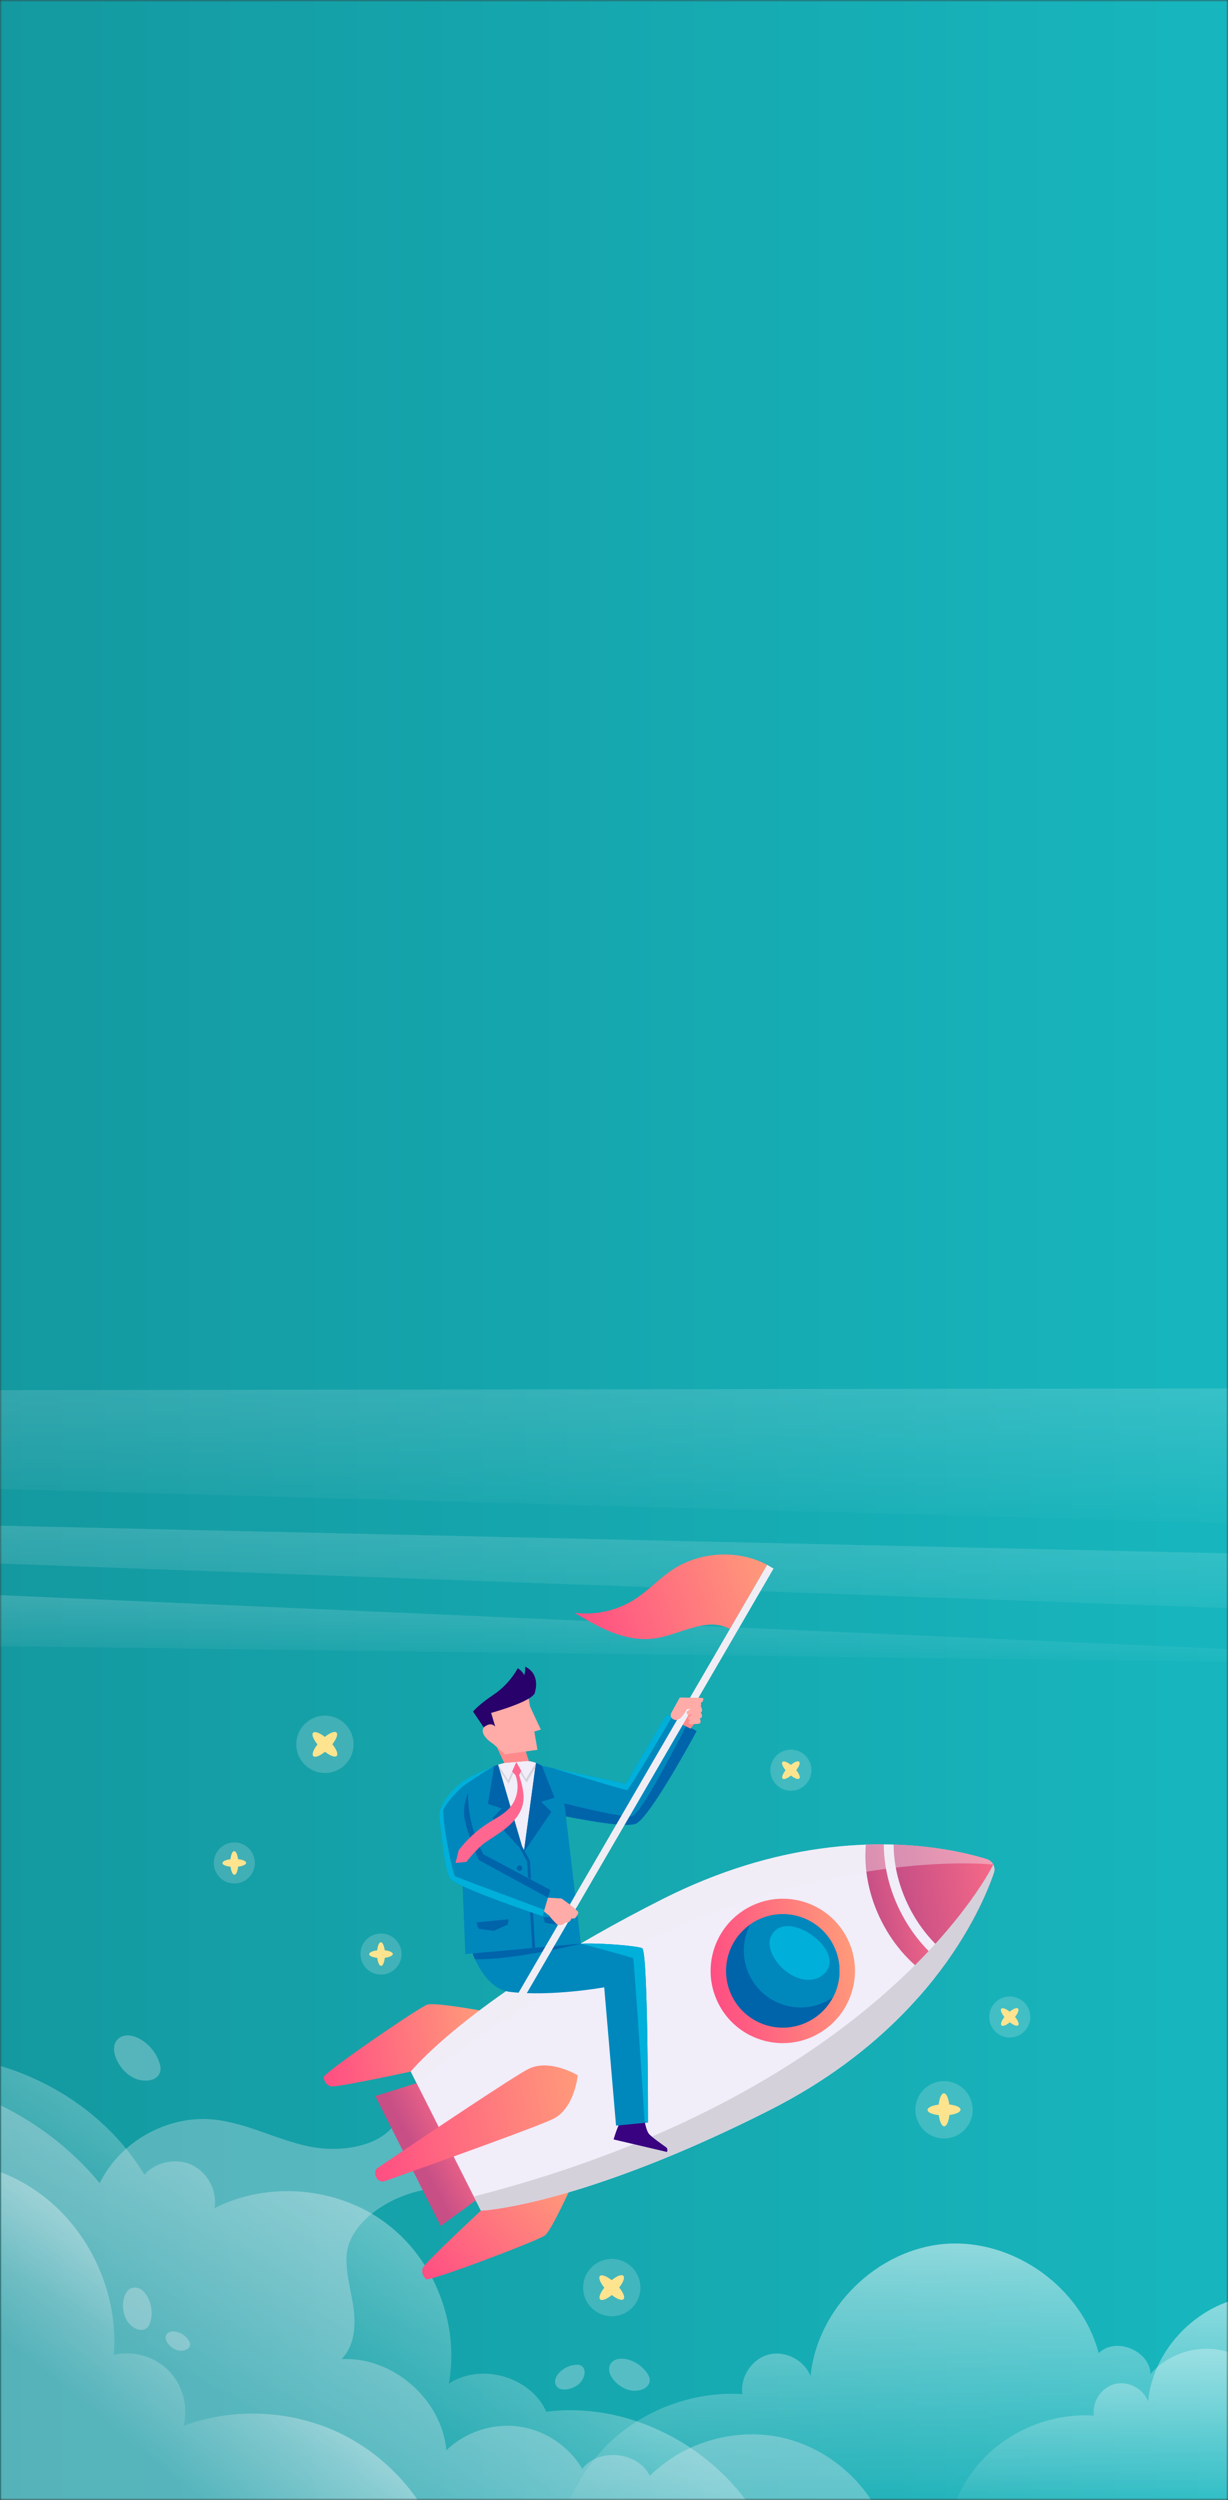 <svg width="320" height="651" viewBox="0 0 320 651" fill="none" xmlns="http://www.w3.org/2000/svg">
<rect x="0" y="0" width="320" height="651" fill="#333333" stroke="none"/>
<mask id="mask0_937_4321" style="mask-type:alpha" maskUnits="userSpaceOnUse" x="0" y="0" width="320" height="651">
<rect width="320" height="651" fill="#D9D9D9"/>
</mask>
<g mask="url(#mask0_937_4321)">
<path d="M0 0H668V651H0V0Z" fill="url(#paint0_linear_937_4321)"/>
<path d="M0 397.288V407.168L668.213 431.394V412.352L0 397.288Z" fill="url(#paint1_linear_937_4321)"/>
<path d="M-3.05176e-05 415.385V428.672L428.422 434.179L-3.05176e-05 415.385Z" fill="url(#paint2_linear_937_4321)"/>
<path d="M0 361.986V387.73L668.213 406.336V361.093L0 361.986Z" fill="url(#paint3_linear_937_4321)"/>
<g style="mix-blend-mode:screen" opacity="0.3">
<path d="M152.091 619.019C151.659 620.183 150.732 621.071 149.592 621.629C148.154 622.328 145.521 622.808 144.774 620.914C144.381 619.923 144.9 618.792 145.607 617.99C146.77 616.662 148.5 615.86 150.26 615.781C151.808 615.711 152.539 616.835 152.288 618.273C152.241 618.532 152.178 618.784 152.084 619.019H152.091Z" fill="#F0EEF4"/>
</g>
<g style="mix-blend-mode:screen" opacity="0.3">
<path d="M37.13 541.76C35.063 541.524 33.255 540.377 31.903 538.75C30.19 536.691 28.366 532.611 31.141 530.647C32.595 529.617 34.638 530.002 36.218 530.827C38.835 532.187 40.832 534.671 41.657 537.5C42.388 539.976 40.863 541.618 38.419 541.784C37.979 541.815 37.546 541.807 37.122 541.752L37.13 541.76Z" fill="#F0EEF4"/>
</g>
<g style="mix-blend-mode:screen" opacity="0.3">
<path d="M166.262 622.494C164.635 622.753 163.008 622.266 161.625 621.315C159.872 620.112 157.609 617.385 159.314 615.286C160.203 614.186 161.845 614.045 163.236 614.343C165.524 614.823 167.583 616.293 168.825 618.273C169.909 620.01 169.1 621.59 167.268 622.242C166.938 622.36 166.608 622.447 166.27 622.494H166.262Z" fill="#F0EEF4"/>
</g>
<g style="mix-blend-mode:screen" opacity="0.3">
<path d="M47.708 612.095C46.726 612.252 45.743 611.962 44.91 611.38C43.857 610.649 42.489 609.006 43.511 607.741C44.053 607.081 45.044 606.994 45.877 607.167C47.26 607.458 48.502 608.346 49.249 609.541C49.901 610.594 49.414 611.545 48.306 611.938C48.109 612.009 47.905 612.064 47.708 612.095Z" fill="#F0EEF4"/>
</g>
<g style="mix-blend-mode:screen" opacity="0.3">
<path d="M34.292 605.674C33.019 604.629 32.303 603.08 32.107 601.414C31.855 599.308 32.398 595.802 35.093 595.692C36.508 595.637 37.703 596.769 38.395 598.003C39.55 600.039 39.809 602.554 39.141 604.794C38.56 606.759 36.838 607.191 35.141 606.256C34.834 606.083 34.551 605.894 34.292 605.682V605.674Z" fill="#F0EEF4"/>
</g>
<path d="M0.157 538.003V650.985H194.321C182.468 635.171 162.104 625.519 142.369 628.019C138.25 618.878 125.298 615.168 116.951 620.717C119.804 605.226 113.217 588.375 100.611 578.936C88.012 569.481 69.99 567.893 55.921 574.99C56.644 570.518 54.113 565.724 50.026 563.775C45.931 561.841 40.618 562.918 37.624 566.305C29.316 552.559 15.515 542.593 0.157 538.003Z" fill="url(#paint4_linear_937_4321)"/>
<path d="M148.492 650.992H373.402C364.214 638.236 348.927 629.81 333.129 629.63C332.783 622.1 327.478 615.027 320.349 612.59C313.205 610.138 304.693 612.472 299.797 618.218C299.647 612.071 290.664 608.448 286.294 612.779C281.806 595.566 263.98 582.897 246.249 584.319C228.526 585.742 212.925 601.076 211.219 618.776C209.616 614.579 204.601 612.001 200.255 613.148C195.908 614.296 192.804 618.988 193.472 623.436C180.378 622.603 167.017 627.72 157.813 637.081C153.875 641.089 150.732 645.844 148.499 651L148.492 650.992Z" fill="url(#paint5_linear_937_4321)"/>
<path d="M249.187 650.994H428.422C421.1 640.824 408.917 634.107 396.328 633.962C396.052 627.96 391.824 622.32 386.143 620.378C380.45 618.423 373.667 620.284 369.765 624.864C369.646 619.964 362.486 617.075 359.004 620.528C355.428 606.805 341.222 596.704 327.092 597.839C312.968 598.973 300.535 611.198 299.176 625.309C297.898 621.963 293.902 619.908 290.438 620.822C286.975 621.737 284.5 625.478 285.033 629.025C274.598 628.361 263.95 632.44 256.616 639.903C253.478 643.098 250.972 646.889 249.194 651L249.187 650.994Z" fill="url(#paint6_linear_937_4321)"/>
<path d="M0.157 565.622V650.993H108.839C103.872 643.841 97.152 637.899 89.371 634C76.622 627.603 61.21 626.746 47.833 631.69C49.114 626.667 47.581 621.024 43.942 617.33C40.311 613.636 34.699 612.017 29.646 613.22C30.927 597.406 23.617 581.145 10.932 571.611C7.639 569.127 4 567.123 0.149 565.622H0.157Z" fill="url(#paint7_linear_937_4321)"/>
<g style="mix-blend-mode:screen" opacity="0.3">
<path d="M0.156 548.213V650.993H227.008C221.608 642.74 212.884 636.633 203.201 634.629C191.183 632.161 178.034 636.067 169.342 644.721C166.237 638.394 156.067 637.341 151.728 642.882C148.247 636.963 141.975 632.79 135.184 631.87C128.385 630.943 121.225 633.293 116.305 638.064C115.158 624.781 102.307 613.597 88.985 614.32C92.255 611.09 92.75 605.981 92.176 601.415C91.595 596.856 90.148 592.384 90.29 587.794C90.597 577.938 103.746 570.416 113.586 569.89C112.43 564.144 107.282 555.978 103.989 551.145C100.547 559.098 88.734 560.71 80.269 558.894C71.804 557.086 63.929 552.646 55.299 551.899C43.407 550.87 31.209 557.77 25.983 568.506C18.964 559.971 10.067 553.102 0.164 548.229L0.156 548.213Z" fill="#F0EEF4"/>
</g>
<path d="M124.943 523.51C124.943 523.51 113.453 521.412 111.393 522.001C109.334 522.59 84.129 539.889 84.317 540.935C84.506 541.98 84.93 542.852 86.148 543.285C87.359 543.717 107.047 539.441 107.047 539.441L123.882 532.195L124.951 523.518L124.943 523.51Z" fill="url(#paint8_linear_937_4321)"/>
<path d="M148.537 570.094C148.537 570.094 143.695 580.728 142.037 582.08C140.379 583.432 111.778 594.246 111.031 593.492C110.277 592.737 109.813 591.889 110.151 590.655C110.489 589.413 125.32 575.658 125.32 575.658L140.811 566.023L148.537 570.102V570.094Z" fill="url(#paint9_linear_937_4321)"/>
<path d="M113.752 543.78L125.981 568.019C126.72 569.489 126.296 571.273 124.967 572.248L114.868 579.652L97.797 545.816L109.751 542.091C111.323 541.603 113.013 542.319 113.752 543.788V543.78Z" fill="url(#paint10_linear_937_4321)"/>
<path d="M107.039 539.434L108.556 542.46H108.572L123.458 571.965L123.599 572.248L125.313 575.651C125.313 575.651 125.894 575.627 127.042 575.51C127.058 575.517 127.065 575.517 127.081 575.51C129.698 575.203 135.232 574.393 143.641 572.161C144.915 571.816 146.259 571.446 147.665 571.037C148.255 570.865 148.86 570.692 149.473 570.503C152.758 569.521 156.39 568.334 160.335 566.935C161.349 566.581 162.394 566.204 163.455 565.803C165.224 565.158 167.055 564.467 168.941 563.728C170.301 563.201 171.7 562.636 173.131 562.054C181.226 558.753 190.335 554.65 200.443 549.541C215.407 541.996 226.733 533.131 235.268 524.43C236.495 523.18 237.673 521.931 238.774 520.697C240.409 518.913 241.894 517.128 243.293 515.384C252.929 503.256 257.322 492.552 258.973 487.757C259.24 487.011 259.162 486.217 258.839 485.564H258.824V485.557C258.501 484.904 257.912 484.393 257.157 484.158C252.3 482.633 241.1 479.811 225.617 480.353C223.377 480.448 221.066 480.574 218.653 480.817C216.995 480.974 215.289 481.179 213.56 481.422C201.488 483.12 187.624 486.979 172.675 494.524C123.081 519.557 107.024 539.458 107.024 539.458L107.039 539.434Z" fill="#F1EDF9"/>
<path d="M150.542 540.409C150.542 540.409 143.225 535.976 137.676 538.774C134.021 540.621 112.619 554.949 98.464 564.498C96.79 565.63 98.323 568.656 100.225 567.988C116.313 562.274 140.56 553.574 144.215 551.734C149.764 548.936 150.55 540.409 150.55 540.409H150.542Z" fill="url(#paint11_linear_937_4321)"/>
<path d="M236.911 496.607C234.278 491.388 232.894 485.792 232.863 480.314C244.605 480.683 253.109 482.852 257.157 484.134C258.682 484.605 259.507 486.24 258.98 487.749C257.605 491.765 254.296 499.892 247.615 509.559C243.23 506.282 239.544 501.849 236.911 496.615V496.607Z" fill="url(#paint12_linear_937_4321)"/>
<path d="M243.3 515.368C237.838 512.004 233.012 506.832 229.695 500.254C226.378 493.691 225.089 486.735 225.624 480.338C227.243 480.283 228.807 480.267 230.308 480.275C230.324 486.177 231.802 492.166 234.623 497.762C237.453 503.374 241.398 508.129 246.13 511.635C245.241 512.853 244.298 514.102 243.292 515.368H243.3Z" fill="url(#paint13_linear_937_4321)"/>
<g style="mix-blend-mode:screen" opacity="0.4">
<path d="M107.039 539.434L108.556 542.46H108.572C189.769 477.453 258.847 485.549 258.847 485.549H258.831C258.509 484.881 257.919 484.378 257.165 484.142C252.308 482.617 241.108 479.796 225.624 480.338C223.384 480.432 221.074 480.558 218.661 480.802C217.002 480.959 215.297 481.163 213.568 481.407C201.495 483.104 187.631 486.963 172.682 494.509C123.088 519.541 107.031 539.442 107.031 539.442L107.039 539.434Z" fill="#F0EEF4"/>
</g>
<g style="mix-blend-mode:multiply">
<path d="M123.458 571.965L123.599 572.248L125.313 575.651C125.313 575.651 125.894 575.628 127.042 575.51C127.057 575.518 127.065 575.518 127.081 575.51C129.714 575.219 135.263 574.402 143.641 572.162C144.914 571.816 146.258 571.446 147.665 571.038C148.255 570.865 148.86 570.692 149.473 570.503C152.758 569.521 156.389 568.334 160.335 566.935C161.349 566.581 162.394 566.204 163.455 565.803C165.224 565.159 167.055 564.467 168.941 563.728C170.301 563.202 171.7 562.636 173.13 562.054C181.226 558.753 190.335 554.651 200.442 549.542C215.407 541.997 226.733 533.131 235.268 524.43C236.494 523.181 237.673 521.931 238.774 520.697C240.408 518.913 241.894 517.129 243.293 515.384C252.929 503.257 257.322 492.552 258.973 487.758C259.24 487.011 259.161 486.217 258.839 485.565H258.823C258.823 485.565 230.372 544.582 123.45 571.981L123.458 571.965Z" fill="#D4D1DB"/>
</g>
<path d="M212.452 530.018C203.177 534.702 191.867 530.977 187.199 521.711C182.923 513.246 185.658 503.107 193.204 497.841C193.927 497.33 194.697 496.866 195.522 496.45C204.789 491.773 216.106 495.491 220.783 504.765C223.62 510.385 223.361 516.751 220.649 521.938C218.897 525.31 216.099 528.171 212.452 530.01V530.018Z" fill="url(#paint14_linear_937_4321)"/>
<path d="M210.636 526.426C203.343 530.104 194.461 527.181 190.783 519.895C187.427 513.238 189.573 505.268 195.499 501.134C196.073 500.733 196.67 500.364 197.322 500.041C204.6 496.371 213.497 499.287 217.176 506.581C219.408 510.998 219.203 515.996 217.073 520.083C215.698 522.732 213.497 524.988 210.636 526.426Z" fill="#0064AB"/>
<path d="M215.273 521.152C207.98 524.831 199.091 521.899 195.42 514.613C193.196 510.204 193.385 505.197 195.507 501.134C196.08 500.733 196.678 500.364 197.33 500.041C204.608 496.371 213.505 499.287 217.183 506.581C219.415 510.998 219.211 515.996 217.081 520.083C216.507 520.484 215.91 520.838 215.273 521.16V521.152Z" fill="#0088BD"/>
<path d="M200.82 504.49C200.206 505.991 200.639 507.728 201.37 509.175C202.501 511.415 204.341 513.285 206.565 514.448C208.325 515.368 210.4 515.84 212.326 515.344C214.252 514.849 215.949 513.23 216.154 511.25C216.775 505.182 203.798 497.165 200.82 504.49Z" fill="#00B0DA"/>
<path d="M161.545 552.74L167.99 552.426C168.092 552.944 168.485 554.87 169.067 555.617C169.79 556.536 172.8 558.572 173.602 559.185C174.136 559.594 173.806 560.379 173.806 560.379L159.895 557.118C159.895 557.118 160.704 554.288 161.537 552.748L161.545 552.74Z" fill="#390280"/>
<path d="M123.772 510.212C125.698 514.228 128.456 518.189 133.07 518.716C143.837 519.958 157.45 517.505 157.45 517.505L160.531 553.518L168.697 552.732L168.862 552.708C168.862 552.708 168.878 508.121 167.353 507.327C166.261 506.753 156.829 505.905 151.446 506.125H151.398C149.064 506.235 147.602 505.087 147.602 505.087L122.601 506.243C122.782 507.649 123.19 508.986 123.772 510.212Z" fill="#0088BD"/>
<path d="M167.99 552.418L168.697 552.732L168.862 552.708C168.862 552.708 168.878 508.121 167.353 507.327C166.261 506.753 156.829 505.905 151.446 506.125C152.53 506.431 164.673 509.709 164.972 509.929C165.271 510.18 167.99 552.418 167.99 552.418Z" fill="#00B0DA"/>
<path d="M123.78 510.212C133 510.314 146.785 507.241 151.415 506.14C149.159 505.519 147.618 505.095 147.618 505.095L122.617 506.25C122.798 507.657 123.207 508.993 123.788 510.219L123.78 510.212Z" fill="#0064AB"/>
<path d="M141.22 459.808L143.515 468.713L144.144 471.157L144.451 472.368C144.451 472.368 161.923 476.195 165.569 474.938C169.232 473.688 181.524 450.777 181.524 450.777L179.96 449.928L178.844 449.308L175.025 447.217L173.704 446.494L163.047 464.484L143.814 460.366L141.22 459.808Z" fill="#0088BD"/>
<path d="M143.814 460.366C143.814 460.366 162.818 466.261 163.424 466.119C164.021 465.986 175.016 447.217 175.016 447.217L173.696 446.494L163.038 464.484L143.806 460.366H143.814Z" fill="#00B0DA"/>
<path d="M144.443 472.368C144.443 472.368 161.907 476.203 165.57 474.945C169.232 473.688 181.517 450.785 181.517 450.785L179.96 449.928L178.844 449.315C176.463 454.023 167.071 472.368 164.697 472.933C162.371 473.491 147.697 469.797 143.508 468.713L144.136 471.157L144.443 472.368Z" fill="#0064AB"/>
<path d="M121.249 508.844L138.69 507.264L139.452 507.193L151.367 506.117C151.367 506.117 148.742 483.426 147.233 470.984C146.423 464.296 143.633 461.223 141.22 459.808C140.67 459.486 140.136 459.25 139.656 459.077C138.32 458.597 137.353 458.605 137.353 458.605L131.317 459.132C130.783 459.258 130.28 459.399 129.8 459.541C129.439 459.659 129.093 459.776 128.763 459.894C127.71 460.287 122.585 462.716 122.114 463.18C120.361 466.198 119.779 471.582 119.779 471.582L120.243 483.229L120.337 485.627L121.257 508.844H121.249Z" fill="#0088BD"/>
<path d="M129.149 454.228L131.962 460.311L138.148 459.564L136.851 455.627L129.149 454.228Z" fill="#FF8A8C"/>
<path d="M137.7 441.935L140.05 455.65L131.617 456.837L128.481 454.086L125.911 445.44L137.7 441.935Z" fill="#FFABA7"/>
<path d="M130.736 451.579C130.736 451.579 127.844 446.981 126.052 449.834C124.802 451.83 128.481 454.094 128.481 454.094L130.736 451.579Z" fill="#FFABA7"/>
<path d="M138.148 444.403C138.171 444.544 140.938 450.392 140.938 450.392L138.069 451.241L137.448 445.873L138.148 444.403Z" fill="#FFABA7"/>
<path d="M134.925 434.414C135.813 434.98 136.316 435.616 136.599 436.229C136.968 435.145 136.858 434.005 136.858 434.005C140.937 435.962 139.428 440.528 139.428 440.528C139.483 442.902 127.985 446.046 127.985 446.046L129.046 449.606C127.725 448.184 126.059 449.826 126.059 449.826L123.261 445.676C124.684 444.112 126.735 442.572 128.527 441.369C131.184 439.593 133.384 437.212 134.925 434.406V434.414Z" fill="#28016A"/>
<path d="M136.497 482.341L139.657 459.069C138.321 458.59 137.354 458.598 137.354 458.598L134.548 458.841L131.318 459.124C130.791 459.25 130.28 459.391 129.801 459.541L136.49 482.341H136.497Z" fill="#F1EDF9"/>
<path d="M143.673 471.81L141.032 469.216L144.514 468.116L141.22 459.816C140.67 459.494 140.136 459.25 139.656 459.085L136.497 482.357L143.681 471.817L143.673 471.81Z" fill="#0064AB"/>
<path d="M130.72 470.953L128.307 473.429L136.489 482.349L129.8 459.549C129.439 459.659 129.093 459.777 128.763 459.902L127.144 469.727L130.728 470.953H130.72Z" fill="#0064AB"/>
<g style="mix-blend-mode:multiply">
<path d="M129.801 459.541L130.288 461.097L132.56 464.445L134.525 460.028L137.22 464.186L139.5 460.24L139.657 459.077C138.321 458.597 137.354 458.605 137.354 458.605L134.548 458.849L131.318 459.132C130.791 459.258 130.28 459.399 129.801 459.549V459.541Z" fill="#D4D1DB"/>
</g>
<path d="M137.354 458.605L134.548 458.849L137.032 463.282L139.657 459.077C138.321 458.598 137.354 458.605 137.354 458.605Z" fill="#F1EDF9"/>
<path d="M129.8 459.541L132.433 463.62L134.548 458.849L131.317 459.132C130.791 459.258 130.28 459.399 129.8 459.549V459.541Z" fill="#F1EDF9"/>
<path d="M138.689 507.264L139.452 507.194L138.092 484.527L135.671 480.109L134.995 480.479L137.345 484.739L138.689 507.264Z" fill="#0064AB"/>
<path d="M134.689 486.695C134.807 487.073 135.216 487.285 135.593 487.167C135.97 487.049 136.182 486.64 136.064 486.263C135.947 485.886 135.538 485.674 135.161 485.792C134.783 485.91 134.571 486.318 134.689 486.695Z" fill="#0064AB"/>
<path d="M135.074 491.113C135.192 491.49 135.601 491.702 135.978 491.585C136.355 491.467 136.568 491.058 136.45 490.681C136.332 490.303 135.923 490.091 135.546 490.209C135.169 490.327 134.956 490.736 135.074 491.113Z" fill="#0064AB"/>
<path d="M135.577 495.852C135.695 496.229 136.104 496.442 136.481 496.324C136.858 496.206 137.07 495.797 136.952 495.42C136.834 495.043 136.426 494.83 136.049 494.948C135.671 495.066 135.459 495.475 135.577 495.852Z" fill="#0064AB"/>
<path d="M132.512 499.774L124.165 500.6L124.684 502.25L128.637 502.824L132.362 501.15L132.512 499.774Z" fill="#0064AB"/>
<path d="M148.757 498.603L141.566 499.302L142.014 500.725L145.417 501.228L148.632 499.782L148.757 498.603Z" fill="#0064AB"/>
<path d="M178.538 443.358L182.082 447.249L179.96 450.157L176.581 448.467L177.092 443.767L178.538 443.358Z" fill="#FF8A8C"/>
<path d="M190.201 424.196L199.916 407.487C192.378 403.494 182.514 403.989 175.37 408.666C171.873 410.953 169.02 414.128 165.514 416.4C160.885 419.394 155.179 420.691 149.708 419.976C152.821 421.815 155.941 423.662 159.305 424.99C162.669 426.318 166.3 427.104 169.892 426.735C173.499 426.366 176.879 424.872 180.369 423.89C183.858 422.907 186.987 422.499 190.201 424.188V424.196Z" fill="url(#paint15_linear_937_4321)"/>
<path d="M201.574 408.461L132.732 526.842L131.16 525.75L199.908 407.494L201.574 408.461Z" fill="#F0EEF4"/>
<path d="M122.105 463.18L121.964 468.564L123.465 476.431L125.296 482.004L143.397 492.135L142.776 494.17L141.401 498.988C141.401 498.988 120.463 491.993 117.539 489.47C115.991 488.134 115.346 479.614 114.458 473.154C114.065 470.277 118.411 464.98 122.105 463.18Z" fill="#0088BD"/>
<path d="M174.946 445.999L177.138 442.038L183.198 442.148C183.198 442.148 183.56 443.028 182.585 443.421C181.603 443.814 179.528 444.018 179.528 444.018C179.528 444.018 177.618 448.357 175.897 447.877C174.175 447.406 174.946 445.999 174.946 445.999Z" fill="#FFABA7"/>
<path d="M182.419 444.026C182.419 444.026 183.135 444.977 182.907 445.629C182.687 446.282 179.213 446.596 179.213 446.596L178.883 445.787C178.883 445.787 181.453 443.578 182.419 444.026Z" fill="#FFABA7"/>
<path d="M182.168 442.509C182.168 442.509 182.883 443.46 182.655 444.112C182.435 444.765 178.961 445.079 178.961 445.079L178.631 444.27C178.631 444.27 181.201 442.061 182.168 442.509Z" fill="#FFABA7"/>
<path d="M182.467 445.684C182.467 445.684 183.103 446.533 182.899 447.115C182.695 447.696 179.606 447.979 179.606 447.979L179.315 447.256C179.315 447.256 181.602 445.291 182.459 445.692L182.467 445.684Z" fill="#FFABA7"/>
<path d="M182.317 447.398C182.317 447.398 182.734 448.199 182.482 448.655C182.239 449.119 179.598 448.922 179.598 448.922L179.456 448.27C179.456 448.27 181.649 446.934 182.317 447.39V447.398Z" fill="#FFABA7"/>
<path d="M142.776 494.162L146.344 494.382C146.344 494.382 150.644 497.385 150.691 497.966C150.738 498.548 149.881 499.515 149.74 499.554C149.598 499.593 148.93 499.577 148.93 499.577C148.93 499.577 148.553 500.379 148.27 500.473C147.987 500.568 147.225 500.709 147.225 500.709C147.225 500.709 146.737 501.173 146.572 501.22C146.407 501.275 145.511 501.314 145.338 501.259C145.165 501.204 143.256 499.208 143.185 498.886L141.739 497.73L142.784 494.154L142.776 494.162Z" fill="#FFABA7"/>
<path d="M143.405 492.135L142.784 494.17L124.786 484.377C124.786 484.377 121.351 476.589 120.974 473.005C120.597 469.428 122.019 466.89 122.019 466.89C122.019 466.89 121.43 474.459 125.949 482.86L143.405 492.135Z" fill="#0064AB"/>
<path d="M117.547 489.47C118.058 489.918 119.135 490.5 120.557 491.152C127.191 494.241 141.401 498.988 141.401 498.988L141.849 497.408V497.322C141.849 497.322 118.703 488.739 118.577 488.582C117.783 487.615 114.883 472.21 115.606 471.071C116.337 469.923 117.264 468.186 120.526 465.231C120.84 464.933 126.444 461.16 128.771 459.902C127.718 460.295 122.467 462.598 121.988 463.062C118.31 464.846 114.081 470.277 114.466 473.161C115.339 479.622 115.991 488.134 117.547 489.478V489.47Z" fill="#00B0DA"/>
<path d="M119.535 481.807C121.689 478.978 124.353 476.541 127.356 474.647C129.313 473.413 131.458 472.368 132.952 470.6C134.869 468.336 135.412 465.011 134.311 462.253L133.463 461.294L134.547 458.85L135.828 461.137L135.27 462.253C136.04 464.705 136.826 467.424 136.221 469.916C135.655 472.242 134.068 474.199 132.236 475.74C130.405 477.28 128.322 478.475 126.357 479.85C124.4 481.226 121.477 484.865 121.532 484.833L118.71 485.116L119.535 481.807Z" fill="#FF6790"/>
<g style="mix-blend-mode:screen" opacity="0.2">
<path d="M84.67 461.694C80.547 461.694 77.204 458.351 77.204 454.227C77.204 450.104 80.547 446.761 84.67 446.761C88.794 446.761 92.137 450.104 92.137 454.227C92.137 458.351 88.794 461.694 84.67 461.694Z" fill="#F0EEF4"/>
</g>
<path d="M81.597 451.217C82.046 450.761 83.295 451.233 84.647 452.294C85.975 451.217 87.225 450.714 87.681 451.162C88.137 451.61 87.665 452.86 86.604 454.212C87.681 455.54 88.184 456.79 87.736 457.246C87.288 457.701 86.038 457.23 84.686 456.169C83.358 457.246 82.108 457.749 81.653 457.301C81.197 456.853 81.668 455.603 82.729 454.251C81.653 452.923 81.15 451.673 81.597 451.217Z" fill="#FFE48F"/>
<g style="mix-blend-mode:screen" opacity="0.2">
<path d="M159.415 603.159C155.291 603.159 151.948 599.816 151.948 595.693C151.948 591.569 155.291 588.226 159.415 588.226C163.538 588.226 166.881 591.569 166.881 595.693C166.881 599.816 163.538 603.159 159.415 603.159Z" fill="#F0EEF4"/>
</g>
<path d="M156.342 592.682C156.79 592.226 158.039 592.698 159.391 593.759C160.72 592.682 161.969 592.179 162.425 592.627C162.881 593.075 162.409 594.325 161.348 595.677C162.425 597.005 162.928 598.255 162.48 598.71C162.032 599.166 160.782 598.695 159.431 597.634C158.102 598.71 156.853 599.213 156.397 598.765C155.941 598.317 156.412 597.068 157.474 595.716C156.397 594.388 155.894 593.138 156.342 592.682Z" fill="#FFE48F"/>
<g style="mix-blend-mode:screen" opacity="0.2">
<path d="M246.004 556.866C241.881 556.866 238.538 553.523 238.538 549.399C238.538 545.276 241.881 541.933 246.004 541.933C250.128 541.933 253.471 545.276 253.471 549.399C253.471 553.523 250.128 556.866 246.004 556.866Z" fill="#F0EEF4"/>
</g>
<path d="M241.705 549.438C241.705 548.802 242.924 548.251 244.621 548.039C244.794 546.334 245.329 545.1 245.965 545.1C246.602 545.1 247.152 546.318 247.364 548.016C249.07 548.188 250.304 548.723 250.304 549.36C250.304 549.996 249.085 550.546 247.388 550.759C247.215 552.464 246.68 553.698 246.044 553.698C245.407 553.698 244.857 552.48 244.645 550.782C242.939 550.609 241.705 550.075 241.705 549.438Z" fill="#FFE48F"/>
<g style="mix-blend-mode:screen" opacity="0.2">
<path d="M200.749 460.963C200.749 463.918 203.146 466.315 206.101 466.315C209.057 466.315 211.454 463.918 211.454 460.963C211.454 458.008 209.057 455.611 206.101 455.611C203.146 455.611 200.749 458.008 200.749 460.963Z" fill="#F0EEF4"/>
</g>
<path d="M203.901 458.81C204.223 458.488 205.119 458.826 206.086 459.58C207.037 458.81 207.933 458.448 208.255 458.77C208.577 459.093 208.239 459.989 207.485 460.955C208.255 461.906 208.617 462.802 208.294 463.125C207.972 463.447 207.076 463.109 206.109 462.354C205.158 463.125 204.262 463.486 203.94 463.164C203.618 462.842 203.956 461.946 204.71 460.979C203.94 460.028 203.579 459.132 203.901 458.81Z" fill="#FFE48F"/>
<g style="mix-blend-mode:screen" opacity="0.2">
<path d="M95.494 512.624C97.584 514.715 100.972 514.715 103.063 512.624C105.153 510.534 105.153 507.146 103.063 505.056C100.972 502.965 97.584 502.965 95.494 505.056C93.403 507.146 93.403 510.534 95.494 512.624Z" fill="#F0EEF4"/>
</g>
<path d="M96.201 508.875C96.201 508.419 97.073 508.026 98.291 507.877C98.417 506.658 98.794 505.77 99.25 505.77C99.706 505.77 100.099 506.643 100.248 507.861C101.467 507.987 102.355 508.364 102.355 508.82C102.355 509.276 101.482 509.669 100.264 509.818C100.138 511.036 99.761 511.924 99.305 511.924C98.85 511.924 98.457 511.052 98.307 509.834C97.089 509.708 96.201 509.331 96.201 508.875Z" fill="#FFE48F"/>
<g style="mix-blend-mode:screen" opacity="0.2">
<path d="M57.279 488.904C59.37 490.995 62.758 490.995 64.848 488.904C66.939 486.813 66.939 483.426 64.848 481.335C62.758 479.245 59.37 479.245 57.279 481.335C55.189 483.426 55.189 486.813 57.279 488.904Z" fill="#F0EEF4"/>
</g>
<path d="M57.979 485.147C57.979 484.691 58.851 484.298 60.069 484.149C60.195 482.931 60.572 482.043 61.028 482.043C61.484 482.043 61.877 482.915 62.026 484.133C63.245 484.259 64.133 484.636 64.133 485.092C64.133 485.548 63.26 485.941 62.042 486.09C61.916 487.309 61.539 488.197 61.083 488.197C60.627 488.197 60.234 487.324 60.085 486.106C58.867 485.98 57.979 485.603 57.979 485.147Z" fill="#FFE48F"/>
<g style="mix-blend-mode:screen" opacity="0.2">
<path d="M257.778 525.231C257.778 528.186 260.175 530.583 263.13 530.583C266.085 530.583 268.483 528.186 268.483 525.231C268.483 522.276 266.085 519.878 263.13 519.878C260.175 519.878 257.778 522.276 257.778 525.231Z" fill="#F0EEF4"/>
</g>
<path d="M260.93 523.07C261.252 522.747 262.148 523.085 263.115 523.84C264.066 523.07 264.962 522.708 265.284 523.03C265.606 523.353 265.268 524.249 264.514 525.215C265.284 526.166 265.645 527.062 265.323 527.385C265.001 527.707 264.105 527.369 263.138 526.614C262.187 527.385 261.291 527.746 260.969 527.424C260.647 527.102 260.985 526.206 261.739 525.239C260.969 524.288 260.608 523.392 260.93 523.07Z" fill="#FFE48F"/>
</g>
<defs>
<linearGradient id="paint0_linear_937_4321" x1="668.068" y1="325.483" x2="6.51838e-06" y2="325.483" gradientUnits="userSpaceOnUse">
<stop stop-color="#1BD6DF"/>
<stop offset="1" stop-color="#1499A0"/>
</linearGradient>
<linearGradient id="paint1_linear_937_4321" x1="334.107" y1="212.021" x2="334.107" y2="430.851" gradientUnits="userSpaceOnUse">
<stop stop-color="white"/>
<stop offset="1" stop-color="white" stop-opacity="0"/>
</linearGradient>
<linearGradient id="paint2_linear_937_4321" x1="214.216" y1="314.703" x2="214.216" y2="435.267" gradientUnits="userSpaceOnUse">
<stop stop-color="white"/>
<stop offset="1" stop-color="white" stop-opacity="0"/>
</linearGradient>
<linearGradient id="paint3_linear_937_4321" x1="697.037" y1="111.928" x2="696.489" y2="402.217" gradientUnits="userSpaceOnUse">
<stop stop-color="white"/>
<stop offset="1" stop-color="white" stop-opacity="0"/>
</linearGradient>
<linearGradient id="paint4_linear_937_4321" x1="169.044" y1="475.016" x2="73.684" y2="633.701" gradientUnits="userSpaceOnUse">
<stop stop-color="white"/>
<stop offset="1" stop-color="white" stop-opacity="0"/>
</linearGradient>
<linearGradient id="paint5_linear_937_4321" x1="260.947" y1="527.156" x2="260.947" y2="664.581" gradientUnits="userSpaceOnUse">
<stop stop-color="white"/>
<stop offset="0.25" stop-color="white" stop-opacity="0.7"/>
<stop offset="0.52" stop-color="white" stop-opacity="0.4"/>
<stop offset="0.75" stop-color="white" stop-opacity="0.18"/>
<stop offset="0.91" stop-color="white" stop-opacity="0.05"/>
<stop offset="1" stop-color="white" stop-opacity="0"/>
</linearGradient>
<linearGradient id="paint6_linear_937_4321" x1="338.804" y1="552.265" x2="338.804" y2="661.828" gradientUnits="userSpaceOnUse">
<stop stop-color="white"/>
<stop offset="0.25" stop-color="white" stop-opacity="0.7"/>
<stop offset="0.52" stop-color="white" stop-opacity="0.4"/>
<stop offset="0.75" stop-color="white" stop-opacity="0.18"/>
<stop offset="0.91" stop-color="white" stop-opacity="0.05"/>
<stop offset="1" stop-color="white" stop-opacity="0"/>
</linearGradient>
<linearGradient id="paint7_linear_937_4321" x1="97.026" y1="555.53" x2="32.939" y2="635.061" gradientUnits="userSpaceOnUse">
<stop stop-color="white"/>
<stop offset="1" stop-color="white" stop-opacity="0"/>
</linearGradient>
<linearGradient id="paint8_linear_937_4321" x1="125.742" y1="527.878" x2="83.353" y2="535.513" gradientUnits="userSpaceOnUse">
<stop stop-color="#FF9A7A"/>
<stop offset="1" stop-color="#FF4E83"/>
</linearGradient>
<linearGradient id="paint9_linear_937_4321" x1="145.48" y1="566.833" x2="115.004" y2="597.267" gradientUnits="userSpaceOnUse">
<stop stop-color="#FF9A7A"/>
<stop offset="1" stop-color="#FF4E83"/>
</linearGradient>
<linearGradient id="paint10_linear_937_4321" x1="120.417" y1="555.423" x2="108.845" y2="561.405" gradientUnits="userSpaceOnUse">
<stop stop-color="#F66987"/>
<stop offset="1" stop-color="#C74F86"/>
</linearGradient>
<linearGradient id="paint11_linear_937_4321" x1="151.787" y1="547.274" x2="96.172" y2="557.29" gradientUnits="userSpaceOnUse">
<stop stop-color="#FF9A7A"/>
<stop offset="1" stop-color="#FF4E83"/>
</linearGradient>
<linearGradient id="paint12_linear_937_4321" x1="260.012" y1="491.349" x2="235.151" y2="495.826" gradientUnits="userSpaceOnUse">
<stop stop-color="#F66987"/>
<stop offset="1" stop-color="#C74F86"/>
</linearGradient>
<linearGradient id="paint13_linear_937_4321" x1="243.368" y1="496.223" x2="227.805" y2="499.026" gradientUnits="userSpaceOnUse">
<stop stop-color="#F66987"/>
<stop offset="1" stop-color="#C74F86"/>
</linearGradient>
<linearGradient id="paint14_linear_937_4321" x1="222.499" y1="509.869" x2="185.479" y2="516.536" gradientUnits="userSpaceOnUse">
<stop stop-color="#FF9A7A"/>
<stop offset="1" stop-color="#FF4E83"/>
</linearGradient>
<linearGradient id="paint15_linear_937_4321" x1="200.802" y1="410.15" x2="151.784" y2="426.239" gradientUnits="userSpaceOnUse">
<stop stop-color="#FF9A7A"/>
<stop offset="1" stop-color="#FF4E83"/>
</linearGradient>
</defs>
</svg>
